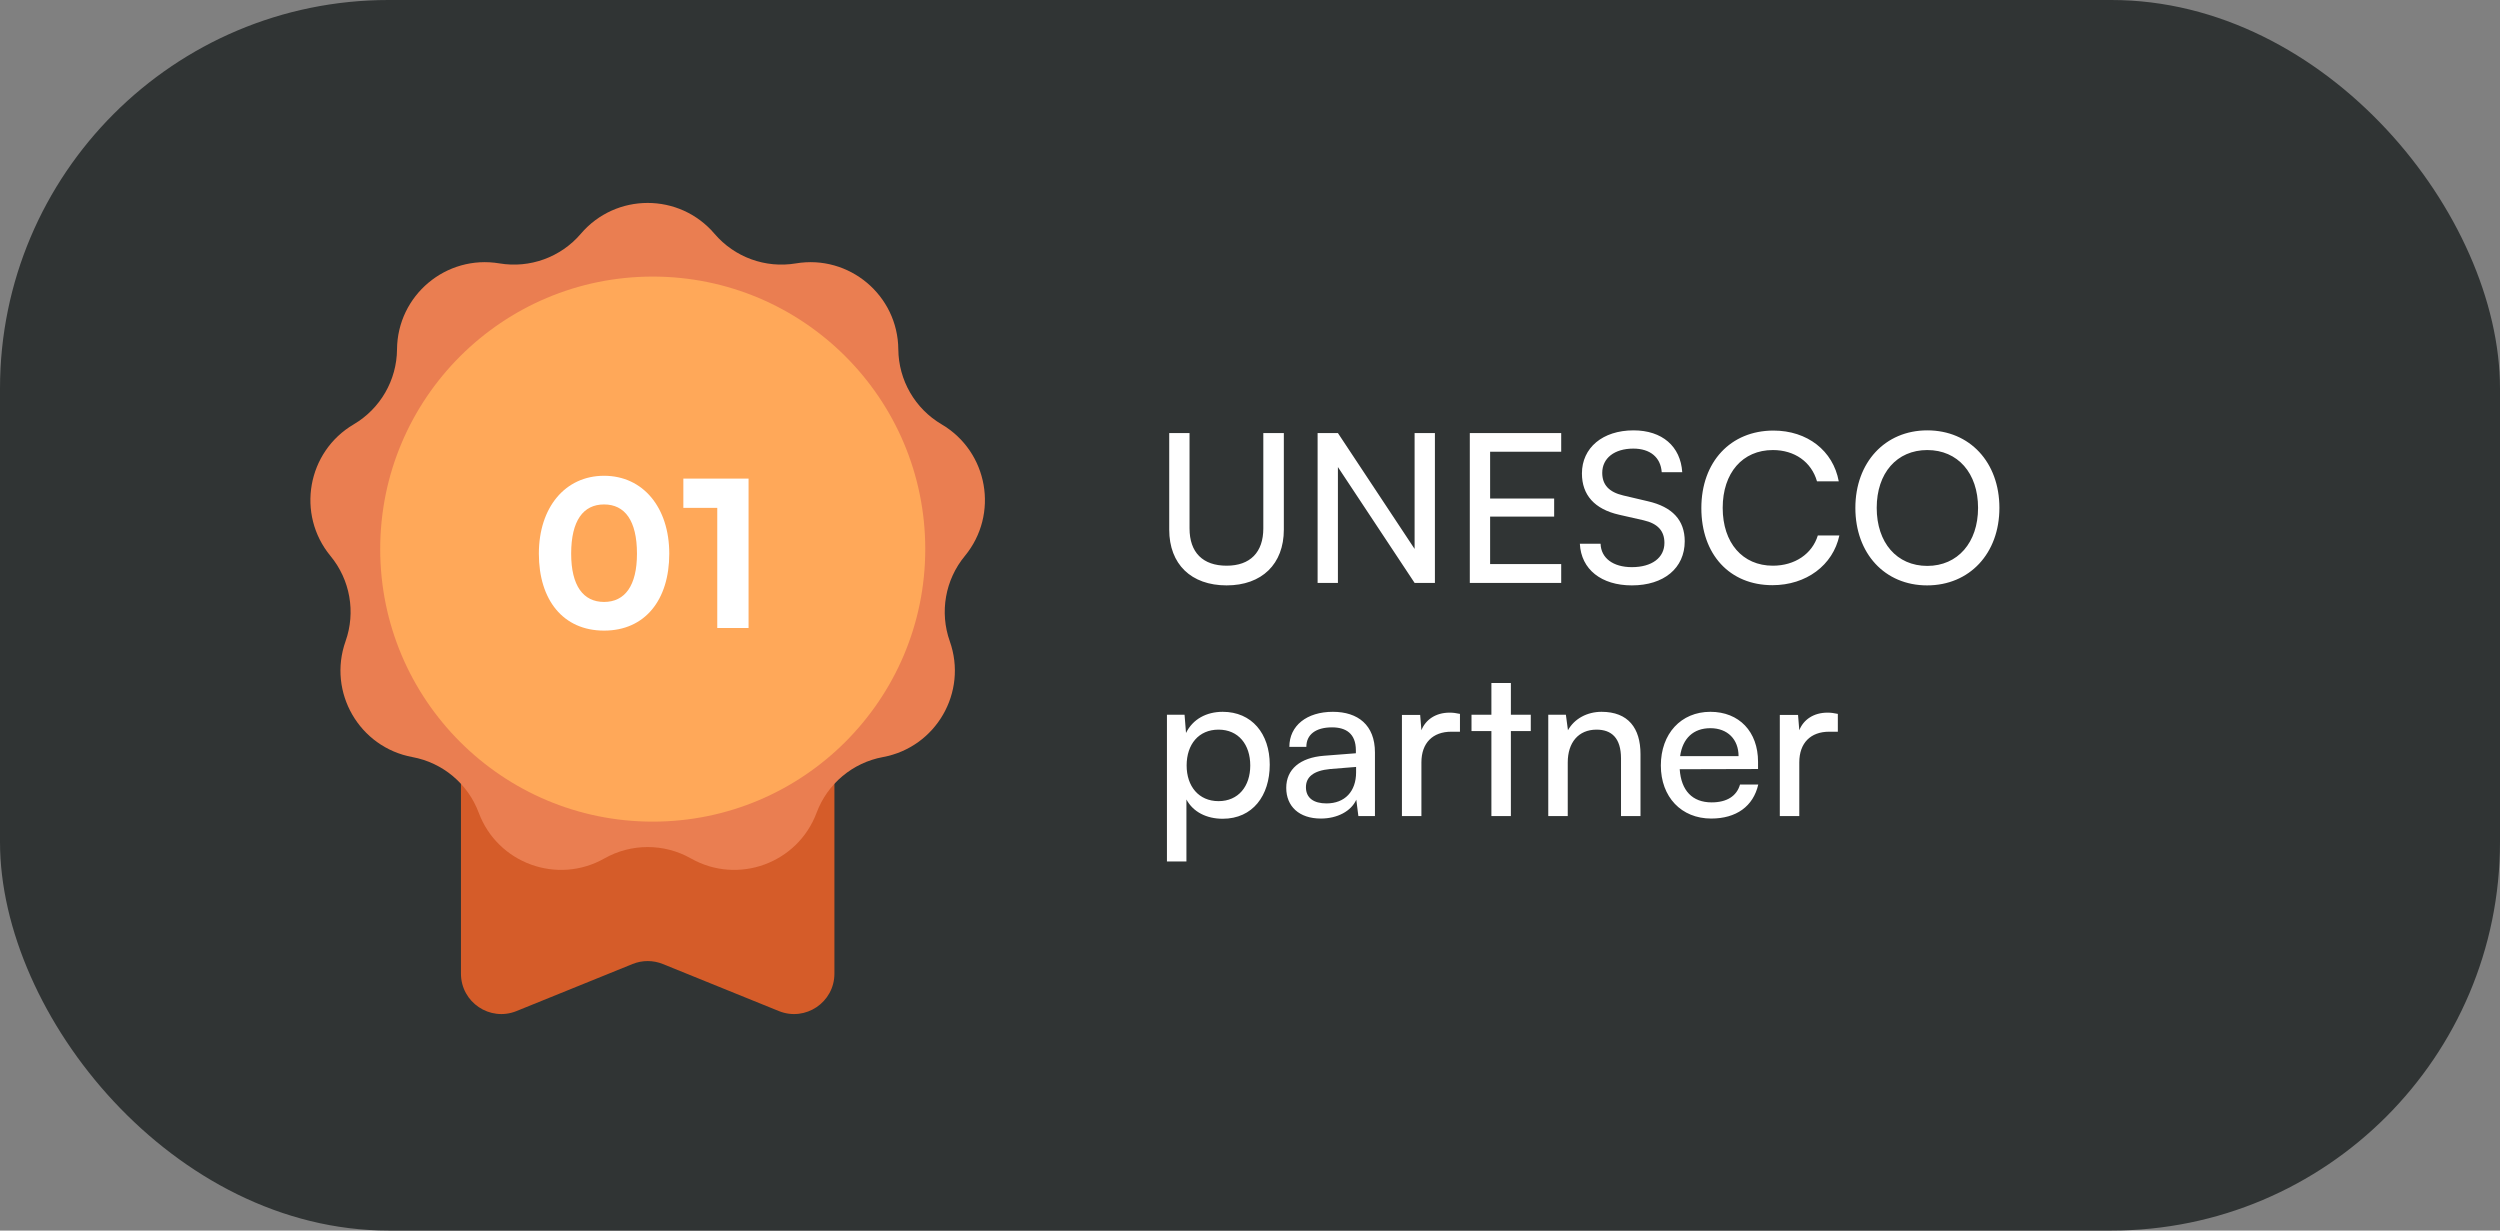 <svg width="193" height="95" viewBox="0 0 193 95" fill="none" xmlns="http://www.w3.org/2000/svg">
<rect x="0" y="0" width="193" height="95" fill="#808080" stroke="none"/>
<rect width="193" height="95" rx="30" fill="#303434"/>
<path d="M35.586 53.298C35.586 51.577 36.981 50.182 38.703 50.182H61.3C63.022 50.182 64.417 51.577 64.417 53.298V75.165C64.417 77.376 62.178 78.885 60.129 78.054L51.173 74.423C50.422 74.118 49.581 74.118 48.831 74.423L39.874 78.054C37.825 78.885 35.586 77.376 35.586 75.165V53.298Z" fill="#D55C29"/>
<path d="M44.84 18.047C47.548 14.873 52.452 14.873 55.16 18.047V18.047C56.708 19.86 59.093 20.728 61.443 20.334V20.334C65.558 19.644 69.315 22.796 69.35 26.968V26.968C69.37 29.352 70.639 31.55 72.693 32.759V32.759C76.289 34.875 77.14 39.704 74.485 42.923V42.923C72.968 44.761 72.527 47.261 73.324 49.507V49.507C74.718 53.44 72.266 57.687 68.163 58.446V58.446C65.82 58.879 63.875 60.51 63.042 62.743V62.743C61.582 66.652 56.974 68.329 53.343 66.273V66.273C51.269 65.099 48.731 65.099 46.657 66.273V66.273C43.026 68.329 38.418 66.652 36.958 62.743V62.743C36.125 60.51 34.18 58.879 31.837 58.446V58.446C27.734 57.687 25.282 53.44 26.676 49.507V49.507C27.473 47.261 27.032 44.761 25.515 42.923V42.923C22.86 39.704 23.711 34.875 27.307 32.759V32.759C29.361 31.55 30.631 29.352 30.65 26.968V26.968C30.685 22.796 34.442 19.644 38.557 20.334V20.334C40.907 20.728 43.292 19.86 44.84 18.047V18.047Z" fill="#EA7E51"/>
<circle cx="50.391" cy="42.391" r="21.039" fill="#FFA859"/>
<path d="M41.6 42.745C41.6 39.177 43.626 36.73 46.634 36.73C49.642 36.73 51.668 39.177 51.668 42.745C51.668 46.314 49.797 48.683 46.634 48.683C43.47 48.683 41.6 46.314 41.6 42.745ZM44.094 42.745C44.094 45.223 45.029 46.47 46.634 46.47C48.239 46.47 49.174 45.223 49.174 42.745C49.174 40.19 48.239 38.943 46.634 38.943C45.029 38.943 44.094 40.19 44.094 42.745ZM55.373 39.208H52.755V36.948H57.789V48.48H55.373V39.208Z" fill="white"/>
<path d="M90.264 40.888V33.432H91.832V40.792C91.832 42.648 92.856 43.672 94.696 43.672C96.52 43.672 97.528 42.632 97.528 40.792V33.432H99.112V40.888C99.112 43.544 97.416 45.192 94.696 45.192C91.96 45.192 90.264 43.56 90.264 40.888ZM103.287 45H101.719V33.432H103.287L109.207 42.376V33.432H110.775V45H109.207L103.287 36.056V45ZM120.525 45H113.469V33.432H120.525V34.872H115.037V38.488H119.981V39.88H115.037V43.544H120.525V45ZM122.125 36.552C122.125 34.568 123.725 33.224 126.109 33.224C128.317 33.224 129.741 34.456 129.869 36.456H128.285C128.205 35.304 127.389 34.632 126.093 34.632C124.637 34.632 123.693 35.368 123.693 36.504C123.693 37.432 124.221 37.992 125.309 38.248L127.213 38.696C129.101 39.128 130.061 40.152 130.061 41.784C130.061 43.864 128.445 45.192 125.981 45.192C123.629 45.192 122.061 43.96 121.965 41.976H123.565C123.597 43.08 124.525 43.784 125.981 43.784C127.517 43.784 128.493 43.064 128.493 41.912C128.493 41 127.997 40.424 126.893 40.168L124.989 39.736C123.101 39.304 122.125 38.216 122.125 36.552ZM136.832 45.176C133.536 45.176 131.344 42.808 131.344 39.224C131.344 35.656 133.6 33.24 136.912 33.24C139.52 33.24 141.52 34.792 141.952 37.16H140.272C139.84 35.656 138.544 34.744 136.864 34.744C134.528 34.744 132.992 36.504 132.992 39.208C132.992 41.912 134.528 43.672 136.864 43.672C138.56 43.672 139.904 42.76 140.336 41.336H142C141.504 43.64 139.44 45.176 136.832 45.176ZM154.354 39.208C154.354 42.728 152.05 45.192 148.77 45.192C145.506 45.192 143.234 42.728 143.234 39.208C143.234 35.704 145.522 33.224 148.786 33.224C152.066 33.224 154.354 35.688 154.354 39.208ZM152.706 39.208C152.706 36.52 151.138 34.744 148.786 34.744C146.434 34.744 144.882 36.52 144.882 39.208C144.882 41.896 146.434 43.688 148.786 43.688C151.138 43.688 152.706 41.88 152.706 39.208ZM90.088 66.504V55.176H91.448L91.56 56.584C92.088 55.512 93.144 54.952 94.392 54.952C96.632 54.952 98.024 56.632 98.024 59.032C98.024 61.416 96.712 63.208 94.392 63.208C93.144 63.208 92.104 62.68 91.592 61.72V66.504H90.088ZM91.608 59.096C91.608 60.696 92.536 61.848 94.072 61.848C95.608 61.848 96.52 60.696 96.52 59.096C96.52 57.48 95.608 56.328 94.072 56.328C92.536 56.328 91.608 57.464 91.608 59.096ZM101.97 63.192C100.29 63.192 99.298 62.248 99.298 60.824C99.298 59.384 100.37 58.488 102.21 58.344L104.674 58.152V57.928C104.674 56.616 103.89 56.152 102.834 56.152C101.57 56.152 100.85 56.712 100.85 57.656H99.538C99.538 56.024 100.882 54.952 102.898 54.952C104.834 54.952 106.146 55.976 106.146 58.088V63H104.866L104.706 61.736C104.306 62.632 103.234 63.192 101.97 63.192ZM102.402 62.024C103.826 62.024 104.69 61.096 104.69 59.624V59.208L102.69 59.368C101.362 59.496 100.818 60.008 100.818 60.776C100.818 61.608 101.426 62.024 102.402 62.024ZM112.709 55.112V56.488H112.037C110.613 56.488 109.733 57.352 109.733 58.856V63H108.229V55.192H109.637L109.733 56.376C110.053 55.56 110.837 55.016 111.909 55.016C112.181 55.016 112.405 55.048 112.709 55.112ZM116.64 63H115.136V56.44H113.6V55.176H115.136V52.728H116.64V55.176H118.176V56.44H116.64V63ZM121.03 63H119.526V55.176H120.886L121.046 56.376C121.542 55.48 122.534 54.952 123.638 54.952C125.702 54.952 126.646 56.216 126.646 58.216V63H125.142V58.552C125.142 56.968 124.406 56.328 123.254 56.328C121.846 56.328 121.03 57.336 121.03 58.856V63ZM132.105 63.192C129.801 63.192 128.217 61.528 128.217 59.096C128.217 56.648 129.769 54.952 132.041 54.952C134.265 54.952 135.721 56.488 135.721 58.808V59.368L129.673 59.384C129.785 61.032 130.649 61.944 132.137 61.944C133.305 61.944 134.073 61.464 134.329 60.568H135.737C135.353 62.248 134.041 63.192 132.105 63.192ZM132.041 56.216C130.729 56.216 129.897 57 129.705 58.376H134.217C134.217 57.08 133.369 56.216 132.041 56.216ZM141.881 55.112V56.488H141.209C139.785 56.488 138.905 57.352 138.905 58.856V63H137.401V55.192H138.809L138.905 56.376C139.225 55.56 140.009 55.016 141.081 55.016C141.353 55.016 141.577 55.048 141.881 55.112Z" fill="white"/>
</svg>
